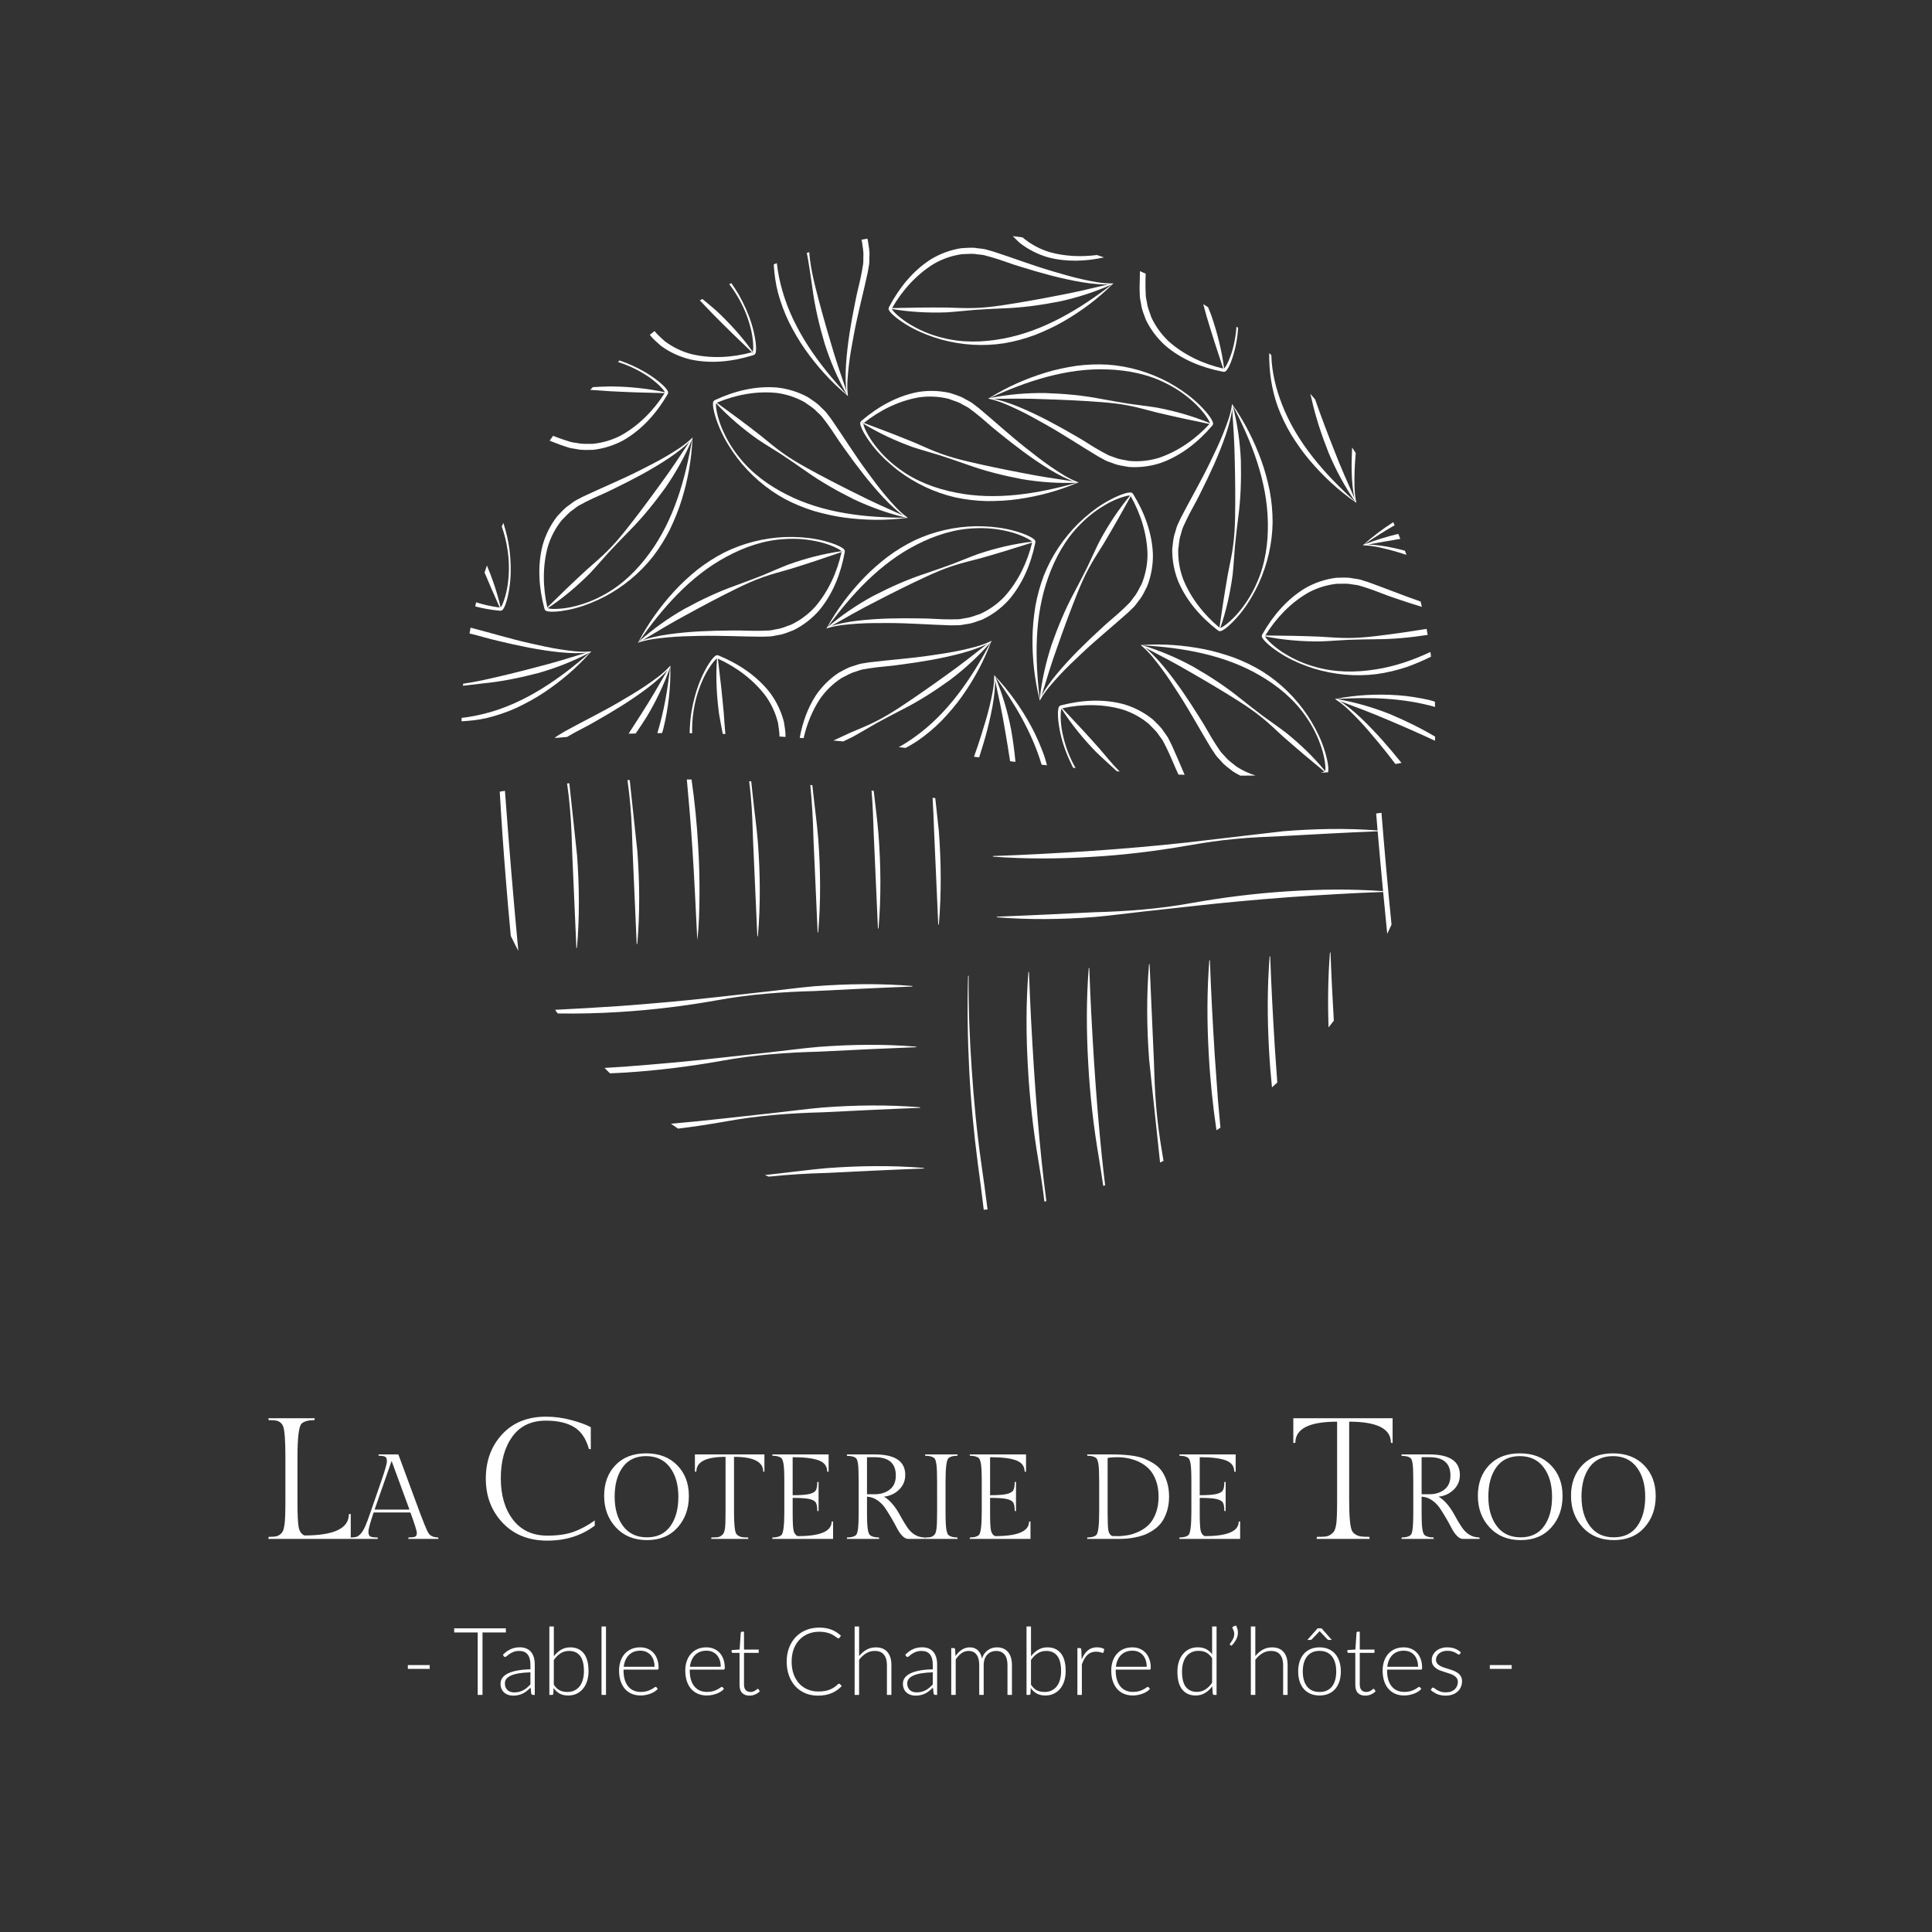 <svg xmlns="http://www.w3.org/2000/svg" width="180" height="180" viewBox="0 0 180 180">
    <rect x="0" y="0" width="180" height="180" fill="#333333" stroke="none"/>
    <g fill="#FFF" fill-rule="evenodd">
        <g>
            <path d="M12.997 24.277L15.034 24.277 15.034 23.922 12.997 23.922zM17.316 20.501L17.316 20.882 19.507 20.882 19.507 26.699 19.954 26.699 19.954 20.882 22.13 20.882 22.13 20.501zM22.906 26.467c.17 0 .325-.017.467-.054.14-.036.272-.088.393-.154.122-.065.235-.143.34-.234.105-.09.209-.188.312-.294v-1.134c-.415.012-.773.043-1.071.094-.3.051-.547.12-.741.208-.194.087-.338.192-.43.314-.091.12-.137.258-.137.413 0 .147.023.272.072.38.048.106.112.193.19.262.08.069.171.12.276.151.106.032.214.048.329.048zm1.752.232c-.087 0-.141-.04-.163-.122l-.06-.557c-.12.118-.239.222-.357.316-.119.093-.242.173-.37.237-.13.064-.268.113-.417.145-.148.034-.312.052-.49.052-.149 0-.294-.022-.434-.066-.14-.044-.264-.111-.372-.202-.108-.09-.195-.206-.26-.348-.067-.141-.1-.312-.1-.51 0-.185.053-.355.158-.513.105-.157.269-.294.494-.412.223-.117.51-.21.862-.28.352-.07.774-.111 1.269-.122v-.456c0-.403-.088-.713-.262-.931-.173-.217-.431-.326-.773-.326-.21 0-.39.029-.536.087-.148.06-.272.123-.375.193-.102.07-.185.134-.25.193-.063.058-.118.088-.162.088-.058 0-.102-.027-.131-.08l-.074-.127c.228-.228.468-.4.718-.516.25-.117.536-.176.854-.176.233 0 .438.038.613.112.175.074.321.181.436.32.115.139.203.307.261.504.058.196.087.416.087.659v2.838h-.166zM28.011 22.604c-.289 0-.55.074-.785.223-.234.149-.443.357-.628.622v2.3c.167.25.352.428.554.528.202.1.434.15.697.15.257 0 .482-.046.676-.14.193-.093.354-.225.485-.396.13-.17.228-.375.293-.613.066-.238.1-.5.1-.786 0-.649-.121-1.126-.36-1.43-.24-.306-.584-.458-1.032-.458zm-1.829 4.095v-6.374h.416l.005 2.778c.192-.257.416-.46.67-.609.254-.149.54-.223.858-.223.535 0 .952.184 1.251.554.3.37.45.925.45 1.667 0 .318-.042.615-.126.891-.083.276-.206.515-.368.718-.163.204-.361.364-.596.48-.236.117-.508.175-.814.175-.304 0-.566-.059-.786-.177-.219-.118-.408-.292-.565-.524l-.027.534c-.008.074-.048.11-.116.11h-.252zM31.043 26.699L31.46 26.699 31.46 20.326 31.043 20.326zM34.651 22.582c-.224 0-.426.035-.603.105-.179.07-.331.171-.462.302-.13.132-.235.289-.315.474-.08.183-.133.39-.16.617h2.87c0-.234-.032-.444-.096-.628-.064-.187-.154-.343-.272-.472-.116-.128-.256-.226-.419-.295-.163-.069-.345-.103-.543-.103m-.006-.311c.245 0 .472.042.681.127.209.085.39.208.543.37.154.162.273.362.36.598.085.236.13.508.13.814 0 .065-.011.11-.03.132-.019.024-.05.035-.09.035h-3.145v.084c0 .326.039.614.114.863.077.247.185.456.325.624.139.168.308.294.507.38.199.083.42.126.665.126.221 0 .41-.025.57-.072.16-.05.296-.103.406-.163.11-.059.196-.114.26-.161.064-.05.112-.073.141-.073.038 0 .067.014.087.044l.114.14c-.07.088-.162.169-.278.245-.116.076-.244.141-.386.195-.14.054-.293.097-.455.13-.163.031-.325.047-.489.047-.297 0-.569-.052-.814-.156-.246-.102-.456-.254-.632-.452-.176-.199-.31-.442-.408-.73-.095-.287-.143-.617-.143-.987 0-.313.045-.601.134-.866.089-.265.217-.492.385-.683.168-.191.374-.34.618-.45.244-.107.52-.161.83-.161M40.819 22.582c-.224 0-.426.035-.603.105-.179.07-.331.171-.462.302-.13.132-.235.289-.315.474-.08.183-.133.39-.16.617h2.87c0-.234-.032-.444-.096-.628-.064-.187-.154-.343-.272-.472-.116-.128-.256-.226-.419-.295-.163-.069-.345-.103-.543-.103m-.006-.311c.245 0 .472.042.681.127.209.085.39.208.543.37.154.162.273.362.36.598.085.236.13.508.13.814 0 .065-.011.11-.03.132-.019.024-.05.035-.09.035h-3.145v.084c0 .326.039.614.114.863.077.247.184.456.325.624.139.168.308.294.507.38.199.083.42.126.665.126.22 0 .41-.025.57-.072.16-.05.296-.103.406-.163.11-.059.196-.114.26-.161.064-.05.112-.073.141-.073.038 0 .067.014.087.044l.114.14c-.07.088-.162.169-.278.245-.116.076-.244.141-.386.195-.14.054-.293.097-.455.13-.163.031-.325.047-.489.047-.297 0-.569-.052-.814-.156-.246-.102-.456-.254-.632-.452-.176-.199-.31-.442-.408-.73-.095-.287-.143-.617-.143-.987 0-.313.044-.601.134-.866.089-.265.217-.492.385-.683.168-.191.373-.34.618-.45.244-.107.52-.161.83-.161M44.834 26.77c-.295 0-.524-.083-.687-.246-.164-.163-.246-.416-.246-.758v-2.979h-.626c-.032 0-.059-.008-.08-.026-.02-.017-.03-.042-.03-.075v-.161l.745-.052.104-1.56c.003-.027.013-.05.032-.07.019-.02.044-.03.076-.03h.195v1.664h1.37v.31h-1.37v2.958c0 .119.015.222.046.308.03.087.073.157.127.212.054.056.118.097.191.123.073.027.151.04.236.04.106 0 .196-.015.271-.046.076-.03.143-.064.197-.1.056-.037.102-.071.137-.101.034-.03.062-.047.083-.047.023 0 .046.015.07.044l.114.184c-.111.123-.252.222-.422.295-.172.075-.35.112-.533.112M53.174 25.657c.03 0 .054.01.075.03l.175.188c-.129.138-.268.262-.42.37-.152.11-.318.204-.498.282-.18.077-.376.137-.59.18-.216.041-.452.063-.708.063-.43 0-.823-.075-1.182-.227-.357-.15-.664-.363-.919-.638-.256-.276-.454-.61-.598-1-.143-.393-.215-.828-.215-1.306 0-.47.074-.9.222-1.29.146-.387.354-.72.622-1 .267-.278.587-.495.959-.648.372-.154.784-.23 1.233-.23.225 0 .43.016.618.05.186.034.362.082.523.145.162.063.315.141.458.234.143.094.283.202.42.324l-.135.197c-.023.035-.06.054-.11.054-.026 0-.06-.016-.1-.047l-.156-.114c-.063-.045-.138-.095-.228-.148-.09-.055-.195-.104-.318-.15-.122-.045-.264-.083-.424-.113-.161-.03-.344-.047-.548-.047-.376 0-.723.066-1.038.195-.315.13-.587.316-.814.557-.228.24-.407.533-.533.875-.127.344-.19.73-.19 1.156 0 .437.063.828.187 1.173.126.344.3.635.521.874.223.238.485.42.787.548.303.126.63.19.983.19.223 0 .42-.014.594-.044s.334-.073.48-.131c.147-.058.282-.13.407-.214.126-.086.25-.185.372-.299.015-.012.03-.021.042-.028.014-.007.03-.011.046-.011M54.624 26.7v-6.374h.416v2.759c.201-.247.432-.445.69-.593.258-.147.548-.22.87-.22.239 0 .45.037.632.112.183.077.334.186.453.33.121.142.211.315.272.516.062.201.092.43.092.684v2.785h-.416v-2.785c0-.41-.093-.73-.28-.962-.187-.233-.474-.348-.859-.348-.286 0-.552.074-.797.22-.245.149-.465.35-.657.607V26.7h-.416zM60.393 26.467c.17 0 .325-.017.467-.054.141-.036.272-.088.393-.154.122-.065.235-.143.34-.234.106-.09.209-.188.311-.294v-1.134c-.415.012-.772.043-1.07.094-.3.051-.546.12-.742.208-.193.087-.336.192-.428.314-.092.12-.138.258-.138.413 0 .147.023.272.072.38.048.106.112.193.19.262.08.069.172.12.276.151.106.032.215.048.33.048zm1.752.232c-.087 0-.141-.04-.162-.122l-.062-.557c-.119.118-.238.222-.356.316-.119.093-.241.173-.37.237s-.267.113-.417.145c-.148.034-.311.052-.49.052-.148 0-.294-.022-.434-.066-.14-.044-.264-.111-.373-.202-.107-.09-.194-.206-.26-.348-.066-.141-.099-.312-.099-.51 0-.185.054-.355.158-.513.105-.157.27-.294.494-.412.222-.117.51-.21.862-.28.352-.07.775-.111 1.268-.122v-.456c0-.403-.087-.713-.261-.931-.172-.217-.431-.326-.772-.326-.21 0-.39.029-.537.087-.148.06-.273.123-.374.193-.104.07-.186.134-.25.193-.065.058-.118.088-.163.088-.059 0-.102-.027-.131-.08l-.074-.127c.228-.228.467-.4.718-.516.25-.117.536-.176.854-.176.234 0 .438.038.614.112.175.074.32.181.436.32.115.139.201.307.26.504.058.196.087.416.087.659v2.838h-.166zM63.625 26.7v-4.36h.228c.076 0 .121.038.131.11l.04.632c.084-.12.176-.23.272-.33.096-.1.2-.184.31-.255.108-.072.226-.127.349-.167.124-.04.254-.059.392-.059.318 0 .573.092.762.279.19.184.319.442.387.772.05-.18.124-.337.22-.47.094-.13.204-.238.326-.325.122-.086.255-.15.4-.193.144-.042.293-.063.443-.063.217 0 .41.035.583.107.172.072.318.177.44.318.12.14.212.312.276.517.064.204.096.437.096.7V26.7h-.415v-2.785c0-.427-.092-.752-.277-.975-.184-.223-.446-.335-.787-.335-.153 0-.297.028-.437.082-.138.056-.26.139-.368.248-.106.11-.19.247-.254.41-.062.164-.094.354-.094.57v2.785h-.416v-2.785c0-.424-.085-.748-.254-.972-.17-.226-.416-.338-.74-.338-.236 0-.456.07-.658.212-.201.142-.38.338-.538.59v3.293h-.417zM72.467 22.604c-.288 0-.55.074-.784.223-.235.149-.444.357-.628.622v2.3c.166.25.352.428.553.528.202.1.435.15.697.15.258 0 .482-.046.676-.14.194-.093.354-.225.485-.396.13-.17.228-.375.293-.613.066-.238.1-.5.1-.786 0-.649-.12-1.126-.36-1.43-.24-.306-.583-.458-1.032-.458zm-1.828 4.095v-6.374h.416l.004 2.778c.192-.257.416-.46.67-.609.255-.149.54-.223.86-.223.533 0 .95.184 1.25.554.3.37.448.925.448 1.667 0 .318-.041.615-.124.891-.084.276-.207.515-.368.718-.163.204-.362.364-.597.48-.235.117-.507.175-.814.175-.304 0-.566-.059-.785-.177-.219-.118-.408-.292-.566-.524l-.026.534c-.008.074-.048.11-.117.11h-.25zM75.378 26.7v-4.36h.22c.05 0 .084.01.107.031.022.02.033.056.037.106l.035.92c.14-.353.327-.63.56-.83.234-.2.522-.3.863-.3.132 0 .253.014.364.04.111.029.216.069.316.12l-.057.29c-.01.047-.038.07-.088.07-.017 0-.042-.005-.074-.017-.032-.012-.072-.024-.121-.04-.048-.014-.107-.027-.178-.039-.07-.011-.15-.017-.24-.017-.33 0-.6.102-.813.307-.212.204-.383.499-.514.885v2.833h-.417zM80.505 22.582c-.224 0-.426.035-.603.105-.179.07-.331.171-.462.302-.13.132-.235.289-.315.474-.08.183-.133.39-.16.617h2.87c0-.234-.032-.444-.096-.628-.064-.187-.154-.343-.272-.472-.116-.128-.256-.226-.419-.295-.163-.069-.345-.103-.543-.103m-.006-.311c.245 0 .472.042.681.127.209.085.39.208.543.37.154.162.273.362.36.598.085.236.13.508.13.814 0 .065-.011.11-.03.132-.019.024-.05.035-.09.035h-3.145v.084c0 .326.039.614.114.863.077.247.184.456.325.624.139.168.308.294.507.38.199.083.42.126.665.126.22 0 .41-.025.57-.072.16-.05.296-.103.406-.163.11-.059.196-.114.26-.161.064-.05.112-.073.141-.073.038 0 .067.014.087.044l.114.14c-.07.088-.162.169-.278.245-.116.076-.244.141-.386.195-.14.054-.293.097-.455.13-.163.031-.325.047-.489.047-.297 0-.569-.052-.814-.156-.246-.102-.456-.254-.632-.452-.176-.199-.31-.442-.408-.73-.095-.287-.143-.617-.143-.987 0-.313.045-.601.134-.866.089-.265.217-.492.385-.683.168-.191.374-.34.618-.45.244-.107.52-.161.83-.161M86.515 26.42c.29 0 .552-.076.786-.224.233-.15.443-.357.628-.623v-2.3c-.17-.247-.357-.422-.56-.525-.203-.102-.434-.153-.691-.153-.257 0-.482.046-.676.14-.192.094-.354.226-.484.396-.13.172-.228.376-.294.614-.066.238-.098.5-.098.786 0 .648.119 1.125.359 1.43.24.306.583.458 1.03.458zm1.6.28c-.072 0-.114-.038-.125-.114l-.044-.688c-.193.263-.419.472-.678.626-.258.155-.549.232-.87.232-.536 0-.953-.185-1.253-.556-.3-.37-.45-.928-.45-1.669 0-.318.042-.616.126-.892.083-.275.206-.515.369-.717.161-.204.36-.363.596-.481.236-.116.507-.174.813-.174.296 0 .551.054.767.164.217.11.404.27.563.479v-2.584h.415v6.373h-.229zM90.15 20.23c.063.11.11.22.14.33.028.11.043.22.043.33 0 .228-.056.448-.167.657-.111.211-.255.403-.433.575l-.123-.079c-.02-.017-.03-.038-.03-.061 0-.024.009-.044.025-.062.112-.146.204-.292.277-.44.073-.147.109-.3.109-.458 0-.17-.051-.343-.154-.521-.013-.023-.02-.047-.02-.07 0-.041.02-.07.065-.087l.267-.114zM91.538 26.7v-6.374h.417v2.759c.2-.247.43-.445.69-.593.257-.147.547-.22.869-.22.239 0 .45.037.633.112.182.077.333.186.452.33.121.142.212.315.272.516.062.201.092.43.092.684v2.785h-.416v-2.785c0-.41-.093-.73-.28-.962-.187-.233-.474-.348-.859-.348-.286 0-.552.074-.797.22-.245.149-.464.35-.656.607V26.7h-.417zM99.08 21.579h-.284c-.046 0-.086-.018-.12-.052l-.682-.715c-.018-.012-.033-.028-.048-.048-.006.012-.013.021-.022.028l-.022.02-.688.715c-.014.013-.032.026-.052.036-.02.01-.043.016-.066.016h-.294l.956-1.079h.372l.95 1.079zm-1.143 4.85c.26 0 .488-.045.681-.134.195-.09.356-.218.486-.384.13-.167.227-.367.292-.603.065-.235.097-.498.097-.79 0-.289-.032-.553-.097-.789s-.162-.438-.292-.606c-.13-.168-.291-.297-.486-.388-.193-.09-.421-.136-.681-.136-.26 0-.487.045-.68.136-.195.091-.358.22-.487.388-.13.168-.228.37-.294.606-.066.236-.098.5-.098.79 0 .291.032.554.098.79.066.235.163.435.294.602.13.166.292.294.487.384.193.089.42.133.68.133zm0-4.158c.313 0 .593.053.838.16.248.106.455.257.625.453.17.196.298.432.388.708.089.276.134.584.134.926 0 .342-.045.65-.134.924-.09.274-.218.51-.388.706-.17.196-.377.346-.625.45-.245.106-.525.158-.838.158-.312 0-.592-.052-.84-.158-.246-.104-.455-.254-.625-.45-.171-.196-.3-.432-.39-.706-.088-.274-.133-.582-.133-.924 0-.342.045-.65.133-.926.09-.276.219-.512.39-.708.17-.196.38-.347.626-.454.247-.106.527-.16.839-.16zM102.203 26.77c-.294 0-.524-.083-.687-.246-.163-.163-.245-.416-.245-.758v-2.979h-.627c-.032 0-.057-.008-.079-.026-.02-.017-.03-.042-.03-.075v-.161l.744-.052.105-1.56c.003-.027.013-.05.032-.07.019-.02.043-.03.075-.03h.196v1.664h1.37v.31h-1.37v2.958c0 .119.016.222.046.308.03.087.073.157.126.212.056.056.119.097.192.123.072.027.15.04.236.04.105 0 .196-.015.272-.046.075-.03.141-.064.196-.1.056-.037.101-.071.136-.101.036-.03.063-.047.084-.047.023 0 .046.015.07.044l.114.184c-.11.123-.252.222-.423.295-.171.075-.349.112-.533.112M105.789 22.582c-.225 0-.426.035-.604.105-.178.07-.332.171-.462.302-.13.132-.234.289-.314.474-.08.183-.134.39-.16.617h2.87c0-.234-.033-.444-.097-.628-.065-.187-.154-.343-.271-.472-.117-.128-.257-.226-.42-.295-.163-.069-.345-.103-.542-.103m-.007-.311c.245 0 .473.042.682.127.208.085.39.208.542.37.155.162.274.362.36.598.086.236.13.508.13.814 0 .065-.01.11-.029.132-.02.024-.05.035-.09.035h-3.145v.084c0 .326.038.614.113.863.076.247.184.456.325.624.14.168.309.294.507.38.199.083.421.126.666.126.22 0 .41-.025.57-.072.16-.05.296-.103.405-.163.11-.059.196-.114.261-.161.064-.05.111-.073.14-.073.038 0 .067.014.087.044l.115.14c-.07.088-.163.169-.279.245-.115.076-.243.141-.385.195-.142.054-.293.097-.456.13-.162.031-.324.047-.488.047-.298 0-.57-.052-.814-.156-.246-.102-.457-.254-.632-.452-.176-.199-.312-.442-.408-.73-.095-.287-.143-.617-.143-.987 0-.313.044-.601.133-.866.09-.265.218-.492.386-.683.167-.191.373-.34.617-.45.244-.107.52-.161.83-.161M111.017 22.884c-.02.041-.052.061-.096.061-.032 0-.074-.017-.125-.054-.052-.037-.12-.078-.202-.123-.083-.045-.186-.086-.307-.123-.12-.037-.27-.054-.444-.054-.158 0-.302.022-.432.068-.13.045-.24.105-.333.18-.092.077-.163.164-.214.265-.051.1-.077.206-.077.316 0 .138.035.25.105.342.071.09.162.167.275.231.115.064.244.12.389.167l.444.14c.153.045.3.098.445.155.144.057.273.127.388.213.113.084.205.188.276.31.07.123.105.272.105.447 0 .19-.034.367-.104.53-.068.164-.167.305-.297.425-.13.12-.29.215-.48.285-.19.069-.406.104-.648.104-.307 0-.57-.049-.793-.146-.223-.098-.42-.226-.595-.383l.1-.15c.015-.022.03-.04.048-.052.018-.011.043-.018.075-.018.037 0 .085.024.14.07.056.047.128.098.217.151.09.055.2.105.332.152.133.047.298.07.493.07.184 0 .347-.026.487-.077.14-.051.256-.12.35-.208.094-.087.164-.19.213-.309.048-.117.072-.243.072-.373 0-.148-.035-.268-.106-.364-.07-.097-.161-.179-.276-.246-.113-.067-.242-.124-.386-.17-.146-.048-.294-.094-.448-.141-.153-.047-.302-.098-.447-.153-.144-.055-.273-.126-.387-.211-.113-.084-.206-.187-.276-.31-.07-.12-.105-.27-.105-.452 0-.154.033-.304.1-.447.068-.142.164-.268.288-.376.124-.108.275-.194.452-.258.179-.065.379-.097.6-.097.267 0 .502.038.708.116.206.077.396.194.568.353l-.092.144zM113.803 24.277L115.84 24.277 115.84 23.922 113.803 23.922zM7.678 12.167H0l.032-.193c.257 0 .462-.01.618-.032.156-.021.298-.08.426-.176.129-.097.222-.207.282-.33.058-.122.108-.329.152-.618.053-.375.08-1.135.08-2.281V4.554c0-1.596-.075-2.565-.224-2.907-.14-.3-.376-.471-.707-.514C.498 1.112.29 1.1.032 1.1L0 .924h4.32L4.29 1.1c-.535 0-.927.102-1.173.306-.267.224-.402 1.274-.402 3.148v4.224c0 1.156.039 1.925.113 2.305.075.38.251.635.53.763 2.763 0 4.144-.659 4.144-1.976l.177-.032v2.33z" transform="translate(25 22) translate(0 109.209)"/>
            <path d="M11.485 4.904L9.901 9.435h3.248l-1.664-4.531zm2.176 7.06c.116-.044.175-.161.175-.347 0-.188-.2-.826-.597-1.912H9.81c-.322.95-.483 1.55-.483 1.792 0 .244.062.394.186.45.123.057.346.085.668.085l.022.135h-2.53l.024-.135c.217 0 .388-.019.51-.056.126-.038.26-.137.406-.298.146-.16.287-.395.421-.703.135-.307.297-.738.484-1.293l1-2.89c.352-1.019.529-1.638.529-1.855 0-.216-.052-.357-.158-.42-.104-.064-.307-.096-.607-.096l-.022-.124h1.855l1.99 5.385c.337.892.564 1.459.68 1.698.116.24.227.393.332.46.187.129.424.192.708.192l.023.135h-2.811l.023-.135c.284 0 .485-.023.601-.067zM30.413 10.93c-1.231.932-2.707 1.398-4.425 1.398-1.72 0-3.102-.551-4.153-1.654-1.049-1.104-1.573-2.48-1.573-4.128 0-1.65.505-3.023 1.517-4.12C22.792 1.328 24.154.779 25.867.779c.793 0 1.585.107 2.378.321.79.214 1.39.434 1.798.66v2.054l-.177-.032c-.268-.964-.73-1.643-1.39-2.039-.657-.396-1.528-.594-2.609-.594-1.371 0-2.414.495-3.132 1.485-.717.99-1.076 2.284-1.076 3.88 0 1.595.38 2.885 1.14 3.87.76.986 1.826 1.478 3.197 1.478.984 0 1.806-.12 2.466-.361.658-.242 1.308-.591 1.95-1.053v.482zM35.274 12.021c.956 0 1.683-.347 2.181-1.04.499-.694.747-1.606.747-2.738s-.262-2.046-.787-2.743c-.525-.697-1.265-1.046-2.22-1.046-.956 0-1.682.345-2.18 1.035-.5.689-.749 1.602-.749 2.738 0 1.135.262 2.05.788 2.748.524.696 1.264 1.046 2.22 1.046M35.2 4.196c1.206 0 2.172.369 2.894 1.107.724.738 1.086 1.694 1.086 2.868 0 1.172-.35 2.15-1.051 2.933-.701.784-1.652 1.175-2.85 1.175-1.2 0-2.165-.393-2.896-1.18-.73-.788-1.096-1.767-1.096-2.94s.35-2.127 1.051-2.861c.701-.735 1.655-1.102 2.862-1.102M39.743 4.297h6.476v1.618l-.113-.022c0-.914-.907-1.371-2.72-1.371v5.104c0 1.11.064 1.784.19 2.024.046.09.124.168.237.236.113.068.233.108.36.124.126.015.304.022.528.022l.022.135H41.26l.023-.135c.225 0 .403-.006.535-.018.13-.01.25-.053.36-.128.108-.075.186-.153.236-.236.048-.083.09-.23.128-.438.038-.255.056-.784.056-1.586V4.522c-1.813 0-2.72.457-2.72 1.37l-.135.023V4.297zM52.616 12.167H46.95l.022-.135c.375 0 .648-.071.82-.214.188-.157.282-.888.282-2.192V6.838c0-.802-.024-1.352-.073-1.648-.05-.296-.119-.48-.208-.556-.173-.142-.446-.214-.821-.214l-.022-.123h5.25v1.619l-.134-.023c0-.502-.265-.85-.793-1.045-.53-.196-1.337-.293-2.423-.293v3.542c.719 0 1.236-.038 1.55-.113.316-.074.518-.189.608-.342.09-.154.135-.41.135-.77l.123-.022v2.732l-.123-.024c0-.367-.045-.625-.135-.775-.09-.15-.292-.26-.607-.333-.315-.07-.832-.105-1.55-.105v1.45c0 .794.027 1.323.083 1.585.056.262.182.438.376.529 2.115 0 3.17-.45 3.17-1.35l.136-.022v1.63zM55.776 4.555v3.452h.708c.57 0 1.042-.146 1.416-.438.375-.294.562-.728.562-1.305 0-1.139-.652-1.709-1.956-1.709h-.73zm3.845 7.612c-.188 0-.373-.095-.557-.287-.184-.191-.349-.429-.495-.713-.146-.286-.316-.595-.51-.928-.197-.334-.391-.647-.586-.939-.195-.293-.443-.54-.743-.742-.3-.203-.617-.311-.954-.326v1.394c0 .81.024 1.358.073 1.647.048.289.117.47.208.546.179.142.457.213.832.213l.021.135h-3.012l.023-.135c.367 0 .637-.067.809-.202.142-.113.224-.48.247-1.102.016-.248.022-.615.022-1.102V6.782c0-.832-.022-1.383-.067-1.653-.045-.27-.112-.44-.202-.506-.172-.128-.442-.19-.81-.19l-.022-.136h2.608c1.888 0 2.834.638 2.834 1.91 0 .548-.194 1.007-.58 1.378-.386.371-.853.587-1.4.647.547.323 1.054.915 1.518 1.775.18.339.372.661.574.968.442.704 1.011 1.057 1.708 1.057l.024.135h-1.563z" transform="translate(25 22) translate(0 109.209)"/>
            <path d="M63.094 6.837v2.788c0 .803.024 1.35.074 1.643.048.292.117.476.208.551.172.142.445.213.82.213l.023.135h-3.036l.023-.135c.187 0 .334-.007.438-.023.104-.015.204-.055.299-.123.093-.067.16-.145.201-.231.041-.086.077-.23.108-.433.036-.262.056-.794.056-1.597V6.837c0-.779-.023-1.322-.068-1.63-.044-.307-.112-.498-.202-.573-.18-.142-.458-.213-.832-.213l-.023-.124h3.036l-.023.124c-.375 0-.648.07-.82.213-.188.157-.282.891-.282 2.203M71.01 12.167h-5.667l.023-.135c.375 0 .648-.071.82-.214.188-.157.281-.888.281-2.192V6.838c0-.802-.024-1.352-.073-1.648-.048-.296-.118-.48-.208-.556-.172-.142-.445-.214-.82-.214l-.023-.123h5.25v1.619l-.133-.023c0-.502-.266-.85-.794-1.045-.528-.196-1.336-.293-2.422-.293v3.542c.72 0 1.236-.038 1.551-.113.315-.074.517-.189.607-.342.09-.154.136-.41.136-.77l.122-.022v2.732l-.122-.024c0-.367-.046-.625-.136-.775-.09-.15-.292-.26-.607-.333-.315-.07-.832-.105-1.551-.105v1.45c0 .794.027 1.323.083 1.585.058.262.183.438.377.529 2.114 0 3.171-.45 3.171-1.35l.135-.022v1.63zM78.612 11.897c.09.008.275.012.556.012.282 0 .59-.03.922-.09.334-.06.679-.175 1.035-.343.356-.169.664-.385.921-.647.259-.262.473-.616.642-1.063.169-.445.253-.955.253-1.528 0-.574-.083-1.082-.247-1.524-.165-.442-.38-.796-.642-1.063-.262-.265-.57-.485-.922-.657-.622-.292-1.308-.439-2.057-.439-.338 0-.63.023-.878.067v5.139c0 .81.023 1.345.068 1.608.045.262.162.438.349.528zm-.056-7.6c1.289 0 2.256.113 2.9.337.294.105.605.255.934.45.33.195.598.427.804.697.205.27.378.614.516 1.033.14.421.21.892.21 1.412 0 .521-.07.99-.21 1.406-.138.415-.31.758-.516 1.029-.206.27-.462.504-.765.702-.303.199-.59.347-.86.444-.27.098-.57.176-.9.237-.442.082-.895.123-1.36.123h-3.024l.022-.135c.375 0 .648-.071.821-.214.187-.157.28-.888.28-2.192V6.838c0-.802-.023-1.352-.072-1.648-.049-.296-.118-.48-.208-.556-.173-.142-.446-.214-.82-.214l-.023-.123h2.271zM90.54 12.167h-5.666l.023-.135c.375 0 .648-.071.82-.214.188-.157.281-.888.281-2.192V6.838c0-.802-.024-1.352-.072-1.648-.05-.296-.119-.48-.208-.556-.173-.142-.446-.214-.821-.214l-.023-.123h5.25v1.619l-.134-.023c0-.502-.264-.85-.792-1.045-.53-.196-1.337-.293-2.423-.293v3.542c.719 0 1.236-.038 1.55-.113.316-.074.518-.189.608-.342.09-.154.135-.41.135-.77l.123-.022v2.732l-.123-.024c0-.367-.045-.625-.135-.775-.09-.15-.292-.26-.607-.333-.315-.07-.832-.105-1.55-.105v1.45c0 .794.026 1.323.082 1.585.057.262.183.438.377.529 2.115 0 3.17-.45 3.17-1.35l.136-.022v1.63zM95.495.924h9.251v2.313l-.16-.032c0-1.306-1.297-1.96-3.887-1.96v7.292c0 1.585.09 2.548.273 2.891.064.129.176.241.337.338.16.096.331.155.514.176.182.022.433.033.755.033l.032.192h-4.947l.032-.192c.321 0 .575-.008.762-.025.188-.015.359-.077.515-.184.155-.107.268-.22.337-.338.069-.118.131-.326.184-.626.054-.364.082-1.12.082-2.265V1.245c-2.593 0-3.888.654-3.888 1.96l-.192.032V.924zM107.449 4.555v3.452h.708c.57 0 1.042-.146 1.417-.438.375-.294.561-.728.561-1.305 0-1.139-.651-1.709-1.955-1.709h-.731zm3.845 7.612c-.188 0-.372-.095-.557-.287-.183-.191-.348-.429-.495-.713-.145-.286-.316-.595-.51-.928-.197-.334-.391-.647-.586-.939-.195-.293-.443-.54-.742-.742-.3-.203-.618-.311-.955-.326v1.394c0 .81.024 1.358.073 1.647.048.289.118.47.208.546.18.142.457.213.832.213l.022.135h-3.014l.024-.135c.368 0 .637-.067.808-.202.144-.113.226-.48.248-1.102.016-.248.022-.615.022-1.102V6.782c0-.832-.022-1.383-.066-1.653-.045-.27-.113-.44-.204-.506-.17-.128-.44-.19-.808-.19l-.024-.136h2.61c1.888 0 2.833.638 2.833 1.91 0 .548-.193 1.007-.58 1.378-.385.371-.852.587-1.4.647.548.323 1.054.915 1.519 1.775.18.339.37.661.574.968.44.704 1.01 1.057 1.708 1.057l.023.135h-1.563zM116.674 12.021c.956 0 1.683-.347 2.182-1.04.498-.694.746-1.606.746-2.738s-.262-2.046-.786-2.743c-.526-.697-1.265-1.046-2.22-1.046-.957 0-1.683.345-2.182 1.035-.499.689-.748 1.602-.748 2.738 0 1.135.263 2.05.788 2.748.524.696 1.264 1.046 2.22 1.046m-.073-7.825c1.206 0 2.172.369 2.894 1.107.725.738 1.086 1.694 1.086 2.868 0 1.172-.35 2.15-1.051 2.933-.701.784-1.65 1.175-2.85 1.175-1.2 0-2.165-.393-2.895-1.18-.731-.788-1.096-1.767-1.096-2.94s.35-2.127 1.05-2.861c.701-.735 1.655-1.102 2.862-1.102M125.353 12.021c.956 0 1.683-.347 2.182-1.04.498-.694.746-1.606.746-2.738s-.261-2.046-.786-2.743c-.526-.697-1.265-1.046-2.22-1.046-.957 0-1.683.345-2.182 1.035-.498.689-.748 1.602-.748 2.738 0 1.135.263 2.05.788 2.748.524.696 1.265 1.046 2.22 1.046m-.073-7.825c1.206 0 2.172.369 2.894 1.107.725.738 1.086 1.694 1.086 2.868 0 1.172-.35 2.15-1.051 2.933-.701.784-1.65 1.175-2.85 1.175-1.2 0-2.165-.393-2.895-1.18-.731-.788-1.096-1.767-1.096-2.94s.35-2.127 1.05-2.861c.701-.735 1.655-1.102 2.862-1.102" transform="translate(25 22) translate(0 109.209)"/>
        </g>
        <g>
            <path d="M49.361 37.738l.011-.026-.027.01-.008-.009-.038.03c-.887.43-1.783.619-2.705.83-.942.208-1.9.345-2.853.488-1.917.287-3.827.413-5.773.649l-.743.12c-.245.048-.48.148-.721.22-.492.124-.926.4-1.374.633-.845.562-1.569 1.286-2.132 2.119-.776 1.206-1.244 2.557-1.492 3.943.122.009.24.016.363.026.301-1.317.809-2.582 1.544-3.685.545-.771 1.228-1.424 2.009-1.926.42-.198.81-.46 1.264-.576.223-.068.437-.163.666-.21l.692-.115c.93-.151 1.925-.19 2.88-.339.964-.124 1.925-.275 2.884-.444.957-.176 1.91-.381 2.85-.639.47-.128.936-.275 1.393-.447.313-.122.654-.25.95-.414-1.273 1-2.528 1.994-3.84 2.92-1.414 1.022-2.845 2.025-4.31 2.99-.733.48-1.482.94-2.266 1.331-.78.397-1.6.717-2.403 1.064-.514.233-1.026.474-1.537.713.302.026.607.054.913.082.273-.128.547-.255.816-.39.774-.42 1.527-.882 2.293-1.314.771-.422 1.549-.83 2.332-1.233 1.575-.791 3.065-1.747 4.498-2.781 1.38-1.037 2.658-2.215 3.793-3.514-1.769 3.357-3.989 6.636-7.095 8.838-.466.334-.954.643-1.456.926.21.024.42.048.633.074.366-.198.728-.403 1.074-.634.814-.556 1.572-1.19 2.267-1.888.68-.712 1.324-1.457 1.893-2.258 1.126-1.586 2.043-3.266 2.734-5.113.01-.013.023-.025.034-.037l-.013-.014zM53.158 28.553c-.452 1.864-1.32 3.646-2.585 5.044-.652.681-1.423 1.226-2.269 1.607-.444.134-.868.334-1.335.382-.23.034-.456.097-.689.108l-.701.012c-.943.012-1.932-.096-2.899-.092-.972-.02-1.944-.013-2.916.012-.973.032-1.945.094-2.913.21-.484.056-.967.133-1.443.235-.328.075-.684.151-1 .269 1.404-.8 2.792-1.598 4.225-2.318 1.548-.802 3.11-1.583 4.701-2.318.795-.367 1.603-.71 2.436-.982.831-.276 1.689-.472 2.534-.696 1.624-.46 3.237-.953 4.855-1.473zm-10.744.185c1.695-.868 3.568-1.472 5.498-1.524.962-.04 1.93.047 2.865.264.47.1.93.245 1.372.426.223.089.437.193.643.306.099.06.205.118.287.187.038.025.057.049.078.072-1.699.194-3.365.593-4.984 1.13-.829.3-1.64.644-2.46.959-.825.302-1.654.59-2.488.873-1.674.549-3.288 1.273-4.857 2.083-1.516.822-2.954 1.797-4.266 2.914 2.24-3.058 4.918-5.972 8.312-7.69zm10.998-.416c-.054-.058-.112-.116-.166-.148-.108-.081-.22-.136-.33-.196-.224-.11-.452-.208-.684-.29-.464-.162-.936-.297-1.415-.395-.956-.203-1.935-.27-2.909-.266-1.95.038-3.903.475-5.688 1.311-.886.43-1.73.945-2.52 1.532-.776.603-1.523 1.245-2.202 1.953-1.346 1.4-2.5 2.927-3.454 4.651-.012.012-.027.021-.039.032l.01.016-.014.025.027-.008.008.011.042-.024c.94-.293 1.854-.348 2.797-.42.962-.066 1.93-.06 2.893-.06 1.938.001 3.846.16 5.805.215l.752-.01c.25-.01.498-.073.747-.11.504-.05.974-.259 1.45-.422.92-.431 1.74-1.04 2.42-1.78 1.328-1.515 2.103-3.4 2.502-5.327l.017-.093c.014-.005-.01-.16-.049-.197zM30.323 24.092c-1.703-.852-3.3-2.007-4.491-3.535-.604-.752-1.11-1.587-1.495-2.472-.2-.44-.357-.898-.476-1.364-.061-.23-.106-.467-.139-.7-.011-.116-.027-.236-.02-.344-.003-.045.004-.075.01-.106 1.166 1.258 2.478 2.367 3.87 3.356.733.49 1.491.942 2.23 1.417.733.486 1.457.985 2.18 1.49 1.435 1.026 2.975 1.9 4.555 2.684 1.56.737 3.194 1.318 4.868 1.714-3.777.01-7.7-.42-11.092-2.14zm-6.545-8.571c1.76-.744 3.7-1.104 5.57-.914.933.12 1.826.42 2.635.877.371.279.784.501 1.1.851.163.166.349.31.496.492l.427.56c.57.754 1.072 1.618 1.652 2.397.563.797 1.147 1.579 1.747 2.35.603.767 1.232 1.515 1.9 2.229.335.357.682.7 1.048 1.026.255.22.528.463.81.648-1.475-.659-2.938-1.306-4.368-2.035-1.562-.773-3.115-1.571-4.65-2.419-.767-.424-1.522-.873-2.235-1.384-.716-.507-1.381-1.083-2.065-1.632-1.335-1.04-2.688-2.049-4.067-3.046zm17.77 10.704l.004-.013-.044-.02c-.794-.584-1.382-1.29-2.001-2.01-.626-.738-1.196-1.524-1.77-2.303-1.152-1.566-2.163-3.202-3.284-4.818l-.455-.603c-.158-.195-.357-.357-.533-.537-.34-.378-.787-.633-1.201-.921-.891-.485-1.867-.787-2.862-.895-2-.17-3.97.324-5.747 1.148l-.082.042c-.014-.007-.124.105-.13.158-.014.078-.025.16-.018.222-.001.136.021.258.039.384.045.247.102.489.176.725.147.471.319.933.526 1.377.407.895.935 1.726 1.52 2.51 1.19 1.554 2.703 2.872 4.433 3.817.871.46 1.786.834 2.723 1.124.945.268 1.902.489 2.872.617 1.921.252 3.827.278 5.773.021l.049.013.005-.018.03-.003c-.009-.005-.015-.013-.023-.017zM16.438 37.881l.027-.008-.012-.017-.015.025M35.691 29.489l.014-.093c.014-.007-.014-.161-.053-.195-.055-.059-.115-.114-.17-.145-.11-.08-.222-.13-.335-.189-.226-.105-.456-.198-.69-.273-.468-.151-.943-.275-1.423-.361-.961-.18-1.94-.226-2.916-.197-1.949.083-3.89.566-5.655 1.445-.876.45-1.707.985-2.484 1.59-.762.62-1.493 1.282-2.155 2.005-1.313 1.433-2.431 2.985-3.345 4.732l.057-.048c2.17-3.11 4.777-6.087 8.131-7.884 1.674-.909 3.533-1.556 5.46-1.655.96-.063 1.93.002 2.871.197.472.089.935.223 1.381.394.225.083.442.181.65.29.1.057.208.113.292.18.038.024.057.047.08.07.006 0 .01-.002.017-.003.001-.016.005-.028.003 0l.14-.023.012.053-.17.057c-.409 1.874-1.235 3.677-2.466 5.104-.636.697-1.395 1.26-2.23 1.66-.442.145-.862.355-1.327.414-.229.04-.453.108-.686.125l-.7.028c-.943.034-1.934-.051-2.9-.023-.973.003-1.945.032-2.917.08-.97.055-1.941.14-2.907.279-.482.068-.962.155-1.437.269-.325.083-.68.167-.994.293l-.325.194c.932-.316 1.846-.392 2.787-.486.96-.09 1.927-.105 2.892-.128 1.936-.045 3.848.068 5.808.076l.75-.026c.251-.017.497-.086.745-.128.504-.062.968-.282 1.441-.457.907-.453 1.715-1.08 2.376-1.836 1.292-1.546 2.024-3.45 2.378-5.385" transform="translate(25 22) translate(18.002)"/>
            <path d="M16.441 37.84l.012.016.026-.048-.038.033M35.42 29.35h-.002v.011l.003-.012zM16.839 37.665c1.386-.834 2.755-1.663 4.172-2.418 1.528-.838 3.07-1.655 4.644-2.428.787-.385 1.587-.748 2.412-1.039.825-.297 1.678-.512 2.517-.756 1.614-.498 3.214-1.029 4.82-1.588l.013-.07-.017-.014c-1.694.234-3.35.674-4.957 1.247-.821.32-1.624.683-2.436 1.018-.818.321-1.64.63-2.467.931-1.66.589-3.257 1.351-4.807 2.198-1.497.857-2.911 1.867-4.198 3.014l-.059.083c.11-.07.234-.126.363-.178M16.473 37.884l.042-.025-.05.014.008.01zM35.426 29.375l-.008-.007c0 .007.002.012.008.007" transform="translate(25 22) translate(18.002)"/>
            <path d="M16.476 37.843l.06-.083c-.018.017-.038.032-.057.048l-.026.048.012.017c.017-.005.033-.008.05-.014l.323-.194c-.128.052-.252.108-.362.178M35.418 29.361v-.011l-.017.002.016.015.001-.006zM35.418 29.361l-.001.006.001.001v-.007z" transform="translate(25 22) translate(18.002)"/>
            <path d="M35.418 29.368l.008.007c-.005.005-.007 0-.008-.007h-.001l-.014.068.169-.057-.011-.053c-.048.007-.093.016-.14.024l-.003.01v.008zM30.035 45.261c-.253-.986-.697-1.91-1.295-2.717-1.238-1.59-2.939-2.704-4.75-3.453l-.086-.033c-.004-.015-.16-.02-.202.012-.067.042-.134.09-.175.137-.1.093-.173.192-.253.29-.15.202-.286.41-.408.623-.244.43-.462.87-.646 1.326-.374.909-.62 1.863-.795 2.828-.11.671-.157 1.353-.174 2.035l.233.003c-.016-.67.02-1.342.124-2.008.138-.958.401-1.899.784-2.784.185-.447.412-.875.67-1.278.126-.204.268-.397.416-.58.076-.086.153-.18.236-.249.031-.033.058-.047.085-.065-.123 1.716-.039 3.437.188 5.136.102.633.228 1.263.35 1.892l.242.008c-.061-.65-.102-1.301-.15-1.95-.151-1.692-.337-3.376-.548-5.071 1.738.79 3.32 1.976 4.455 3.482.547.77.938 1.632 1.155 2.539.044.412.137.819.13 1.235.184.011.375.025.562.037.018-.468-.082-.932-.148-1.395M37.85.384c-.013-.05-.032-.1-.046-.15-.183.032-.366.066-.547.1.014.057.036.114.05.172.049.464.167.92.127 1.39-.008.233.012.468-.02.7l-.116.696c-.163.934-.45 1.892-.623 2.848-.198.958-.37 1.92-.524 2.887-.148.967-.265 1.94-.33 2.917-.033.49-.047.98-.035 1.47.014.338.023.704.08 1.04-.524-1.537-1.05-3.055-1.49-4.605-.5-1.677-.976-3.365-1.403-5.073-.212-.853-.4-1.715-.512-2.588-.031-.23-.047-.462-.067-.693-.077.022-.154.042-.23.065.042.218.086.436.126.655.144.87.273 1.743.396 2.619.23 1.756.641 3.485 1.145 5.184.524 1.65 1.214 3.25 2.065 4.753-2.578-2.777-4.934-5.958-5.991-9.63-.25-.853-.433-1.734-.531-2.625-.098.037-.194.078-.29.116.051.884.174 1.766.394 2.628.257.956.607 1.884 1.035 2.772.447.879.938 1.734 1.505 2.536 1.123 1.588 2.402 3.01 3.913 4.268l.023.045.017-.009.023.02c-.002-.01-.001-.019-.003-.028l.011-.006-.015-.046c-.114-.982 0-1.896.103-2.842.112-.963.296-1.918.473-2.871.357-1.915.862-3.773 1.275-5.7l.13-.745c.034-.249.018-.505.029-.758.043-.508-.075-1.01-.147-1.512M18.575 10.22c.82.598 1.748 1.026 2.72 1.264 1.963.432 3.979.2 5.847-.384l.088-.03c.012.01.136-.088.148-.139.025-.077.047-.156.048-.217.019-.136.012-.26.01-.387-.011-.251-.037-.498-.08-.741-.084-.488-.195-.968-.342-1.436-.288-.94-.703-1.833-1.18-2.688-.214-.372-.452-.73-.7-1.081l-.19.098c.263.344.51.7.73 1.077.501.826.895 1.72 1.16 2.648.141.462.238.937.295 1.414.031.237.045.477.047.713-.005.116-.004.237-.024.343-.003.046-.015.074-.025.104l.011.014c.015-.006.027-.009.001.002.027.039.058.076.086.114l-.04.035c-.045-.04-.087-.083-.13-.124-1.84.506-3.812.607-5.64.174-.91-.243-1.757-.656-2.498-1.216-.315-.308-.67-.575-.935-.931-.15.113-.293.233-.442.348.286.396.676.699 1.035 1.026" transform="translate(25 22) translate(18.002)"/>
            <path d="M27.14 10.794l-.001-.002-.01.005.01-.003zM23.418 7.264c1.189 1.206 2.4 2.385 3.637 3.555l.068-.02c.002-.006.002-.015.005-.021-.993-1.4-2.15-2.672-3.4-3.836-.424-.372-.86-.73-1.293-1.088-.078.046-.158.09-.234.136.41.42.812.85 1.217 1.274M27.12 10.811l.002-.01c-.006.004-.01.008-.002.01" transform="translate(25 22) translate(18.002)"/>
            <path d="M27.122 10.8l-.002.01c-.007-.002-.004-.006.002-.01l.001-.001-.068.02.129.124.04-.035c-.027-.039-.057-.075-.085-.114l-.01.003-.007.003z" transform="translate(25 22) translate(18.002)"/>
            <path d="M27.128 10.797l-.005.002-.001.001.006-.003z" transform="translate(25 22) translate(18.002)"/>
            <path d="M27.128 10.797l.01-.005-.01-.014c-.003.006-.004.015-.005.02h.005zM17.502 29.557c-1.124 1.543-2.527 2.93-4.226 3.852-.84.47-1.743.83-2.677 1.061-.464.123-.94.202-1.415.24-.237.023-.476.027-.711.02-.115-.009-.235-.013-.34-.038-.046-.005-.072-.018-.102-.029 1.43-.942 2.74-2.054 3.945-3.266.605-.643 1.175-1.319 1.767-1.97.6-.644 1.212-1.277 1.83-1.907 1.248-1.249 2.365-2.627 3.402-4.061.986-1.42 1.833-2.942 2.505-4.534-.631 3.746-1.717 7.56-3.978 10.632zm-9.46-.643c.277-.904.72-1.74 1.306-2.463.337-.32.625-.691 1.02-.946.19-.133.364-.292.567-.408l.62-.328c.837-.438 1.77-.788 2.63-1.23.876-.423 1.742-.87 2.6-1.333.854-.469 1.694-.965 2.506-1.506.406-.27.803-.557 1.184-.864.257-.215.542-.445.772-.694-.896 1.351-1.779 2.691-2.736 3.984-1.023 1.417-2.067 2.822-3.159 4.199-.545.688-1.113 1.36-1.734 1.98-.619.624-1.297 1.186-1.95 1.77-1.245 1.146-2.464 2.316-3.676 3.514-.43-1.87-.453-3.854.05-5.675zm13.473-10.111l.002-.03c-.007.008-.015.013-.022.02l-.01-.006-.029.04c-.706.687-1.498 1.15-2.308 1.642-.83.495-1.696.927-2.557 1.364-1.73.876-3.504 1.6-5.278 2.438l-.668.349c-.218.122-.41.292-.617.437-.429.273-.753.672-1.107 1.034-.626.8-1.087 1.716-1.362 2.684-.507 1.954-.355 3.99.152 5.891l.026.09c-.01.011.082.139.132.153.075.028.153.053.215.057.134.024.256.023.383.026.25-.003.496-.019.74-.051.487-.066.968-.159 1.44-.288.944-.252 1.848-.635 2.716-1.08 1.725-.918 3.273-2.192 4.492-3.748.598-.784 1.121-1.627 1.564-2.508.423-.89.8-1.802 1.09-2.742.575-1.86.922-3.746 1.002-5.718l.02-.045-.016-.009zM19.235 14.49c-.033-.073-.07-.147-.11-.194-.077-.113-.165-.2-.25-.294-.177-.176-.36-.343-.555-.494-.388-.304-.79-.585-1.212-.832-.756-.451-1.564-.8-2.39-1.093-.05.046-.097.094-.146.14.854.27 1.678.642 2.439 1.115.412.246.801.533 1.162.848.182.155.352.323.51.496.075.088.157.179.213.27.028.037.038.065.052.094-1.672-.366-3.378-.528-5.082-.544-.546.01-1.09.037-1.634.065-.08.087-.163.17-.243.257.623.033 1.243.082 1.863.126 1.687.09 3.37.145 5.068.176-1.024 1.618-2.416 3.024-4.061 3.939-.835.435-1.74.701-2.663.788-.463-.018-.928.036-1.385-.07-.228-.043-.463-.056-.687-.12l-.668-.217c-.308-.1-.619-.219-.93-.341-.107.15-.214.301-.32.453.354.139.708.277 1.067.41l.715.237c.24.07.495.09.742.137.494.116 1.006.07 1.51.07 1.006-.112 1.979-.422 2.859-.903 1.741-1.005 3.08-2.54 4.074-4.235l.045-.081c.015-.002.042-.157.017-.203M4.463 29.181c-.111-.835-.31-1.656-.567-2.462-.049.113-.102.224-.15.337.245.697.43 1.415.534 2.152.149.954.174 1.932.066 2.892-.045.48-.136.957-.264 1.42-.061.232-.14.457-.228.677-.048.105-.092.217-.152.308-.02.04-.041.062-.062.086-.309-1.34-.747-2.642-1.277-3.906-.073.22-.15.436-.22.657.458 1.089.927 2.175 1.415 3.26-.745-.094-1.484-.257-2.2-.484-.03.127-.057.254-.087.38.743.197 1.501.327 2.26.397l.094.006c.007.012.157-.03.189-.072.05-.061.101-.126.127-.183.068-.117.109-.235.156-.353.084-.236.154-.475.208-.716.106-.483.187-.968.229-1.458.09-.98.046-1.964-.07-2.938M19.453 40.05v-.029l-.02.02-.012-.005-.024.042c-.663.73-1.425 1.242-2.204 1.783-.796.546-1.634 1.03-2.467 1.522-1.673.982-3.398 1.815-5.117 2.762l-.645.39c-.103.066-.2.145-.295.225.375-.035.761-.068 1.158-.1l.054-.033c.808-.489 1.717-.898 2.55-1.393.847-.476 1.684-.976 2.51-1.492.824-.52 1.632-1.069 2.41-1.66.388-.294.766-.606 1.127-.936.244-.231.515-.478.728-.74-.81 1.404-1.608 2.797-2.483 4.147-.382.603-.77 1.203-1.16 1.801l.656-.016c.338-.488.67-.98.987-1.482.897-1.479 1.647-3.05 2.22-4.681-.217 2.057-.576 4.138-1.185 6.129l.443-.004c.039-.142.088-.283.122-.426.459-1.893.689-3.796.646-5.769.005-.016.013-.031.017-.047l-.016-.008zM12.08 38.696h-.027l-.006-.011-.046.014c-.98.081-1.884-.065-2.821-.201-.953-.145-1.895-.364-2.837-.573-1.852-.416-3.645-.971-5.503-1.447-.034.18-.063.363-.096.544.877.196 1.769.492 2.663.688.944.232 1.895.438 2.85.626.957.18 1.919.333 2.889.432.484.05.972.08 1.46.085.335-.002.7.002 1.034-.044-1.544.474-3.071.95-4.626 1.34-1.684.445-3.377.865-5.09 1.235-.588.127-1.18.23-1.777.317l-.014.191c.612-.075 1.225-.151 1.839-.218 1.753-.17 3.486-.524 5.191-.972 1.658-.47 3.27-1.108 4.795-1.912-2.85 2.496-6.092 4.756-9.776 5.69-.71.184-1.439.322-2.174.404 0 .106-.008.21-.008.317.767-.039 1.532-.122 2.286-.288.957-.226 1.892-.545 2.79-.944.888-.42 1.755-.884 2.571-1.426 1.617-1.074 3.073-2.31 4.376-3.786l.045-.023-.006-.017c.005-.007.012-.014.019-.02M50.48 9.543c-1.87.358-3.836.411-5.704-.08-.934-.231-1.84-.586-2.678-1.058-.423-.228-.824-.497-1.199-.795-.189-.147-.365-.307-.533-.473-.077-.085-.163-.172-.222-.26-.03-.036-.042-.064-.055-.092 1.685.29 3.397.376 5.1.316.878-.056 1.753-.16 2.629-.23.875-.06 1.75-.103 2.63-.142 1.76-.056 3.512-.299 5.242-.636 1.684-.363 3.336-.896 4.906-1.6-3 2.308-6.38 4.354-10.117 5.05zM40.11 6.705c.952-1.663 2.281-3.13 3.883-4.118.815-.472 1.706-.778 2.625-.906.464-.004.926-.078 1.387.008.23.032.465.035.692.09l.676.184c.91.254 1.83.636 2.758.902.929.293 1.864.56 2.805.81.943.24 1.893.454 2.855.616.48.08.965.142 1.451.178.335.02.7.048 1.036.024-1.572.373-3.125.75-4.702 1.038-1.71.336-3.425.646-5.157.906-.866.13-1.737.232-2.612.259-.876.032-1.752-.022-2.626-.043-1.688-.014-3.373.006-5.072.052h.001zm20.615-2.297l-.03-.001-.002-.013-.048.011c-.984.019-1.876-.185-2.803-.381-.942-.207-1.868-.485-2.794-.755-1.86-.545-3.649-1.233-5.515-1.836l-.724-.204c-.244-.059-.499-.067-.748-.103-.499-.093-1.007-.025-1.51-.001-1 .156-1.96.51-2.818 1.03-1.695 1.08-2.964 2.674-3.882 4.412l-.04.084c-.016.002-.036.158-.009.203.036.072.076.143.119.189.081.109.173.192.262.282.185.168.376.326.577.47.4.285.815.548 1.248.776.862.463 1.783.804 2.72 1.072 1.884.512 3.88.64 5.826.338.97-.163 1.923-.421 2.844-.762.914-.36 1.808-.769 2.658-1.258 1.68-.968 3.213-2.108 4.607-3.496.016-.007.032-.012.047-.02l-.007-.018.022-.02zM72.196 8.432c-.034.502-.102 1-.206 1.491-.092.475-.228.94-.4 1.387-.084.225-.184.443-.292.652-.059.1-.115.208-.182.292-.025.038-.048.057-.07.08-.222-1.706-.647-3.375-1.208-4.994-.09-.24-.19-.478-.286-.716-.15-.096-.298-.196-.45-.29.105.382.207.764.313 1.144.485 1.627 1.002 3.24 1.547 4.858-1.861-.425-3.648-1.267-5.059-2.515-.689-.643-1.243-1.41-1.637-2.255-.139-.444-.346-.867-.401-1.336-.038-.23-.104-.456-.12-.69l-.023-.704c-.013-.438 0-.885.016-1.334-.178-.08-.353-.165-.532-.243-.016.524-.03 1.05-.036 1.58l.022.755c.014.252.082.5.122.75.058.506.274.974.445 1.452.443.915 1.063 1.731 1.81 2.402 1.529 1.31 3.417 2.057 5.339 2.427l.091.014c.007.015.16-.013.196-.052.058-.056.113-.115.144-.17.08-.11.131-.223.19-.335.106-.228.2-.458.276-.692.153-.47.28-.946.37-1.43.09-.467.147-.94.18-1.414-.052-.04-.106-.076-.16-.114M83.368 24.809l-.019-.044c-.2-.969-.167-1.89-.148-2.84.016-.57.058-1.14.108-1.709-.114-.175-.222-.355-.338-.529-.036.744-.056 1.49-.04 2.236.01.49.039.98.094 1.468.044.334.085.699.17 1.027-.656-1.483-1.312-2.949-1.888-4.454-.623-1.569-1.222-3.15-1.781-4.753-.15-.172-.295-.35-.448-.52.033.144.071.285.105.428.382 1.73.944 3.415 1.596 5.062.668 1.597 1.495 3.13 2.474 4.55-2.811-2.536-5.44-5.495-6.814-9.058-.572-1.458-.95-3.018-.996-4.6-.064-.058-.13-.113-.194-.169-.025 1.666.218 3.342.775 4.926.341.928.77 1.821 1.275 2.669.522.835 1.087 1.644 1.722 2.392 1.258 1.481 2.658 2.783 4.273 3.903.01.013.019.029.028.042l.017-.01c.008.006.014.012.023.017-.003-.01-.003-.018-.005-.028l.011-.006zM51.968.6c.795.63 1.705 1.095 2.668 1.373 1.724.453 3.513.384 5.216.009-.219-.075-.434-.152-.654-.223-1.486.194-3.005.125-4.423-.273-.9-.278-1.73-.726-2.45-1.316-.016-.018-.034-.035-.052-.053C51.97.07 51.661.04 51.356 0c.196.206.41.4.612.6M37.414 17.458l.002.001.007-.008-.01.007zM37.425 17.435l.003.01c.004-.006.004-.01-.003-.01" transform="translate(25 22) translate(18.002)"/>
            <path d="M37.428 17.445l-.003-.01c.007 0 .007.004.003.01v.002l.054-.045c-.056-.02-.11-.042-.167-.063l-.024.048c.04.025.083.046.122.071l.01-.007c.001-.003.003-.004.005-.006" transform="translate(25 22) translate(18.002)"/>
            <path d="M37.423 17.45l.005-.003v-.002l-.005.006" transform="translate(25 22) translate(18.002)"/>
            <path d="M46.069 23.898c-1.868-.362-3.714-1.045-5.269-2.196-.781-.563-1.492-1.23-2.097-1.98-.31-.37-.584-.77-.821-1.185-.123-.207-.228-.422-.322-.639-.04-.108-.088-.219-.11-.324-.015-.044-.015-.074-.019-.106l-.015-.009c-.011.012-.021.02-.002 0-.04-.025-.083-.047-.123-.073l.024-.048c.056.021.11.044.168.064 1.496-1.19 3.27-2.059 5.122-2.38.93-.135 1.872-.088 2.772.136.432.17.889.272 1.286.524.202.115.419.205.61.34l.56.424c.751.574 1.464 1.272 2.23 1.865.754.617 1.524 1.213 2.308 1.795.785.576 1.59 1.128 2.424 1.636.417.254.844.492 1.284.706.304.143.63.303.952.406-1.597-.237-3.179-.467-4.75-.784-1.711-.325-3.42-.675-5.125-1.079-.851-.202-1.698-.431-2.52-.732-.825-.296-1.62-.672-2.424-1.017-1.563-.642-3.136-1.25-4.73-1.84l-.055.045c.001.006.004.015.004.021 1.459.898 3.018 1.614 4.622 2.192.837.275 1.688.506 2.527.765.835.271 1.665.557 2.495.849 1.656.602 3.372 1.03 5.105 1.36 1.698.29 3.428.41 5.146.34-3.637 1.026-7.53 1.67-11.257.924m11.383-.967v-.013l-.048-.007c-.919-.35-1.674-.872-2.462-1.398-.8-.543-1.557-1.146-2.319-1.742-1.528-1.199-2.936-2.503-4.446-3.758l-.6-.459c-.203-.145-.437-.248-.656-.374-.429-.273-.926-.398-1.402-.564-.988-.227-2.008-.256-2.996-.093-1.972.375-3.737 1.383-5.232 2.655l-.068.063c-.015-.004-.09.133-.082.185.007.08.018.161.04.22.037.13.09.243.14.36.11.225.23.443.364.65.267.415.555.813.873 1.186.63.752 1.36 1.41 2.132 2.01 1.562 1.176 3.369 2.038 5.289 2.482.96.21 1.94.324 2.922.35.982.005 1.962-.04 2.931-.178 1.919-.274 3.761-.763 5.568-1.533l.05-.001.001-.02.027-.01c-.01-.003-.018-.008-.026-.01" transform="translate(25 22) translate(18.002)"/>
            <path d="M37.423 17.45l-.007.01.016.008-.004-.021-.005.004zM54.544 49.298c-.086-.312-.169-.625-.274-.93-.341-.926-.728-1.834-1.198-2.697-.929-1.709-2.033-3.272-3.386-4.701l-.019-.048-.017.007c-.008-.007-.013-.015-.02-.022l-.001.028-.012.005.01.047c-.001.99-.222 1.883-.434 2.81-.224.944-.519 1.87-.806 2.796-.2.643-.419 1.277-.643 1.908l.478.063c.192-.615.39-1.23.566-1.85.26-.944.49-1.896.669-2.86.09-.481.16-.967.205-1.456.027-.336.061-.7.044-1.04.34 1.588.684 3.157.941 4.748.163.936.315 1.875.46 2.816l.5.057c-.094-.997-.229-1.99-.4-2.976-.327-1.7-.825-3.37-1.493-4.964 1.819 2.493 3.448 5.24 4.33 8.208l.5.05M53.876 43.27l.015-.025-.021-.004c.002.01.003.02.006.029M53.851 43.238l.019.003-.012-.053-.007.05M53.903 43.248l.015-.046c-.008.015-.019.028-.027.044l.012.002z" transform="translate(25 22) translate(18.002)"/>
            <path d="M63.359 32.418c-.232.404-.403.843-.71 1.2-.144.183-.265.384-.427.553l-.502.494c-.678.659-1.47 1.263-2.17 1.934-.72.656-1.423 1.333-2.113 2.023-.686.695-1.35 1.41-1.975 2.163-.314.376-.612.764-.888 1.168-.187.28-.395.582-.545.886.476-1.552.941-3.09 1.49-4.604.58-1.651 1.181-3.297 1.837-4.93.327-.816.68-1.623 1.1-2.396.416-.775.906-1.508 1.367-2.255.868-1.457 1.704-2.928 2.524-4.424.943 1.668 1.529 3.564 1.563 5.453-.007.946-.197 1.874-.551 2.735m-9.491 10.696c-.459-3.77-.501-7.738.795-11.33.64-1.802 1.589-3.534 2.956-4.906.671-.692 1.434-1.296 2.263-1.785.41-.252.845-.463 1.29-.638.221-.089.448-.161.675-.221.113-.025.229-.056.336-.063.045-.007.075-.003.106-.001-1.103 1.315-2.042 2.755-2.853 4.263-.397.79-.752 1.601-1.133 2.396-.394.79-.8 1.57-1.213 2.353-.843 1.555-1.522 3.196-2.11 4.868-.54 1.644-.92 3.346-1.112 5.064m8.728-19.039l-.052-.077c.007-.015-.116-.11-.168-.11-.08-.006-.163-.006-.223.006-.135.016-.252.053-.375.086-.238.074-.47.16-.694.262-.448.203-.883.43-1.299.688-.834.514-1.59 1.14-2.297 1.816-1.392 1.375-2.513 3.04-3.24 4.881-.35.924-.612 1.88-.787 2.853-.153.974-.257 1.957-.268 2.94-.021 1.949.181 3.855.664 5.768l.013.054.02.004c.01-.016.02-.03.027-.044.483-.862 1.11-1.533 1.747-2.236.655-.714 1.362-1.376 2.064-2.042 1.41-1.337 2.904-2.54 4.366-3.852l.542-.526c.173-.18.31-.397.467-.596.333-.384.531-.86.767-1.31.372-.946.554-1.956.543-2.963-.07-2.018-.792-3.925-1.817-5.602M66.186 47.46l-.338-.676c-.12-.222-.285-.417-.426-.627-.267-.434-.659-.766-1.015-1.125-.788-.64-1.693-1.116-2.652-1.405-1.936-.534-3.961-.408-5.857.077l-.09.025c-.012-.01-.14.08-.155.13-.03.076-.054.154-.06.216-.025.134-.025.258-.03.386 0 .25.011.499.04.744.06.49.147.976.269 1.452.238.953.607 1.868 1.04 2.746.022.044.051.086.074.13l.223.02c-.043-.079-.091-.156-.134-.236-.457-.85-.804-1.764-1.02-2.705-.117-.469-.189-.948-.221-1.427-.02-.24-.02-.479-.01-.715.01-.115.015-.237.042-.341.005-.046.018-.072.03-.103.918 1.45 2.006 2.782 3.197 4.009.63.617 1.296 1.2 1.937 1.802l.022.022.27.02c-.055-.058-.116-.109-.17-.166-.614-.63-1.163-1.319-1.735-1.984-1.124-1.267-2.272-2.507-3.447-3.74 1.864-.41 3.837-.407 5.641.122.895.29 1.72.747 2.432 1.345.315.342.68.637.927 1.038.132.193.288.369.399.575l.319.628c.394.787.718 1.652 1.106 2.47l.573.02c-.387-.906-.77-1.816-1.181-2.727M76.802 46.256c-.702-.535-1.432-1.031-2.142-1.55-.7-.531-1.394-1.073-2.084-1.62-1.371-1.113-2.854-2.078-4.385-2.958-1.512-.83-3.109-1.51-4.756-2.007 3.771.22 7.66.888 10.943 2.812 1.648.955 3.173 2.205 4.27 3.803.557.788 1.012 1.652 1.342 2.559.172.45.303.918.393 1.389.047.236.078.473.096.709.004.115.014.236.001.343 0 .046-.01.074-.018.105-1.088-1.326-2.33-2.513-3.66-3.585m3.938 3.114c-.03-.25-.073-.494-.132-.734-.118-.48-.262-.95-.442-1.408-.352-.917-.83-1.779-1.366-2.598-1.095-1.624-2.524-3.031-4.195-4.079-.842-.513-1.731-.942-2.65-1.289-.927-.325-1.869-.604-2.83-.79-1.9-.37-3.802-.511-5.76-.375-.016-.004-.032-.01-.048-.016l-.007.019h-.028l.02.02-.004.012.042.022c.757.632 1.302 1.373 1.876 2.129.58.774 1.102 1.593 1.628 2.406 1.056 1.634 1.965 3.328 2.987 5.01l.418.629c.145.205.334.379.5.569.317.398.746.68 1.143.993.22.137.446.263.676.376.482-.001.95-.006 1.41-.013-.628-.196-1.227-.472-1.776-.83-.354-.3-.752-.548-1.047-.916-.153-.174-.33-.331-.465-.52l-.393-.586c-.524-.788-.973-1.681-1.504-2.493-.514-.83-1.05-1.647-1.6-2.452-.559-.803-1.14-1.588-1.765-2.342-.311-.377-.638-.74-.983-1.088-.242-.234-.5-.493-.77-.697 1.433.748 2.854 1.484 4.237 2.299 1.514.867 3.014 1.757 4.496 2.697.74.47 1.466.965 2.147 1.519.683.55 1.314 1.165 1.962 1.755 1.27 1.12 2.56 2.209 3.876 3.29-.115.04-.231.073-.346.11.147-.01.297-.02.442-.032.025-.002.052-.003.077-.006l.161-.012c.016-.068.031-.139.03-.193.008-.136-.007-.26-.017-.386M74.094 32.307c-.383.887-.882 1.726-1.484 2.48-.294.38-.625.734-.98 1.055-.175.163-.36.312-.553.45-.096.064-.194.133-.292.178-.039.023-.068.03-.098.04.566-1.624.933-3.306 1.158-5.005.092-.881.137-1.766.212-2.646.088-.878.191-1.754.301-2.632.238-1.754.291-3.531.249-5.304-.075-1.73-.323-3.457-.752-5.132 1.762 3.36 3.206 7.053 3.266 10.874.04 1.913-.235 3.872-1.027 5.642m-6.873-.37c-.327-.886-.478-1.821-.45-2.753.073-.461.077-.931.237-1.375.07-.223.112-.455.203-.67l.295-.64c.4-.86.928-1.709 1.344-2.586.44-.87.858-1.755 1.26-2.646.394-.894.762-1.802 1.08-2.728.158-.463.3-.933.417-1.41.074-.328.162-.685.194-1.023.106 1.621.215 3.224.236 4.836.044 1.75.063 3.504.03 5.265-.019.88-.063 1.76-.183 2.633-.113.873-.312 1.734-.478 2.597-.295 1.672-.557 3.346-.795 5.037-1.47-1.221-2.689-2.784-3.39-4.537m8.07-8.222c-.203-.966-.453-1.92-.791-2.844-.67-1.829-1.532-3.538-2.661-5.152-.004-.016-.007-.033-.012-.049l-.019.003-.016-.024c0 .01-.004.019-.005.028l-.012.002.002.049c-.145.978-.495 1.83-.84 2.715-.36.9-.787 1.772-1.206 2.646-.845 1.753-1.817 3.412-2.72 5.162l-.319.685c-.099.231-.148.483-.225.724-.175.479-.192.995-.255 1.498-.012 1.019.175 2.027.541 2.965.78 1.86 2.13 3.384 3.681 4.585l.075.054c0 .015.15.061.199.042.075-.023.152-.051.204-.086.12-.062.217-.14.32-.213.196-.156.383-.319.556-.494.348-.35.674-.718.97-1.108.598-.778 1.085-1.634 1.505-2.52.814-1.782 1.273-3.74 1.301-5.72.001-.99-.093-1.978-.274-2.948M90.269 38.742c-1.63.767-3.334 1.353-5.11 1.626-1.879.3-3.846.292-5.698-.258-.926-.26-1.82-.644-2.643-1.142-.417-.241-.809-.522-1.174-.832-.185-.152-.356-.319-.518-.49-.075-.087-.158-.176-.215-.266-.028-.036-.039-.065-.052-.094 1.676.344 3.383.482 5.088.475.88-.028 1.757-.104 2.634-.148.877-.031 1.754-.047 2.634-.057 1.605-.002 3.207-.162 4.796-.404-.033-.187-.064-.375-.1-.561-1.564.252-3.133.485-4.716.671-.868.102-1.742.178-2.618.177-.876.005-1.751-.076-2.623-.125-1.687-.067-3.371-.1-5.07-.108 1.003-1.631 2.376-3.057 4.008-3.994.83-.446 1.73-.724 2.652-.824.464.012.928-.048 1.387.052.228.04.463.05.688.112l.67.206c.9.282 1.808.693 2.73.989.81.282 1.63.54 2.45.79-.038-.164-.072-.33-.113-.493-1.639-.564-3.234-1.218-4.89-1.812l-.718-.225c-.241-.067-.496-.083-.744-.127-.496-.11-1.006-.056-1.51-.05-1.006.126-1.974.45-2.847.942-1.728 1.028-3.046 2.58-4.018 4.29l-.043.082c-.016.001-.04.156-.015.202.034.073.072.146.113.193.078.111.167.197.254.29.179.174.365.338.561.487.392.298.799.573 1.224.816.848.49 1.757.859 2.686 1.156 1.866.57 3.857.762 5.813.521.973-.133 1.934-.361 2.866-.673.764-.275 1.51-.595 2.236-.954-.019-.146-.035-.294-.055-.44M87.893 29.309c-.33-.085-.66-.171-.993-.245-.476-.105-.956-.191-1.44-.251-.334-.036-.696-.082-1.033-.074 1.014-.188 2.024-.367 3.033-.533-.061-.155-.118-.311-.182-.465-1.077.257-2.138.58-3.168.98.909-.63 1.853-1.229 2.823-1.783-.041-.097-.086-.191-.129-.287-.966.62-1.89 1.308-2.764 2.096l-.048.016.006.019-.022.018.028.003.004.012.047-.008c.983.03 1.865.28 2.78.521.404.11.803.238 1.2.367l-.142-.386M69.685 17.502c-1.296 1.408-2.916 2.543-4.695 3.148-.899.278-1.836.377-2.76.297-.453-.1-.92-.131-1.351-.317-.217-.083-.445-.138-.654-.242l-.619-.332c-.83-.45-1.642-1.028-2.49-1.495-.84-.492-1.694-.962-2.555-1.415-.866-.446-1.747-.867-2.648-1.238-.45-.187-.91-.355-1.376-.5-.323-.093-.67-.2-1.004-.252 1.614-.014 3.212-.034 4.813.037 1.741.054 3.483.134 5.228.268.873.067 1.746.161 2.604.33.861.165 1.704.412 2.551.628 1.644.392 3.29.748 4.956 1.083zm-9.483-5.083c1.902.068 3.83.455 5.543 1.35.86.435 1.664.984 2.378 1.63.362.319.694.67.993 1.044.152.185.289.38.415.58.058.1.122.203.16.304.02.04.026.07.034.1-1.58-.658-3.23-1.123-4.903-1.445-.87-.142-1.745-.236-2.614-.362-.867-.138-1.731-.291-2.596-.451-1.729-.337-3.49-.492-5.252-.55-1.723-.022-3.45.129-5.137.465 3.436-1.58 7.182-2.82 10.98-2.665zm9.816 5.006c-.018-.078-.042-.156-.073-.21-.056-.125-.127-.226-.194-.334-.143-.207-.294-.403-.458-.587-.328-.368-.675-.716-1.047-1.036-.738-.644-1.56-1.181-2.414-1.653-1.725-.92-3.642-1.49-5.607-1.63-.982-.057-1.968-.018-2.941.108-.97.148-1.933.346-2.869.633-1.852.568-3.598 1.338-5.265 2.38-.016.004-.033.006-.049.009l.001.019c-.007.006-.016.01-.024.014l.027.008.002.012h.048c.962.202 1.789.6 2.648.998.874.412 1.715.89 2.56 1.36 1.692.947 3.284 2.017 4.97 3.022l.662.36c.224.112.471.177.706.268.466.203.976.248 1.472.339 1.01.07 2.024-.06 2.974-.375 1.892-.677 3.482-1.947 4.76-3.436l.06-.073c.014.001.068-.147.051-.196zM90.692 47.014c.005-.127.013-.254.016-.382-1.347-.801-2.761-1.488-4.207-2.099-1.6-.637-3.269-1.116-4.964-1.407 3.052-.198 6.212-.102 9.161.738-.005-.164-.006-.328-.013-.492-.185-.05-.367-.115-.553-.16-.959-.21-1.928-.37-2.904-.437-1.933-.133-3.837-.04-5.764.337l-.05-.01-.004.018c-.009.003-.018.004-.028.005.009.006.015.012.024.017l-.003.013c.014.005.03.01.044.017.828.533 1.46 1.202 2.121 1.881.67.698 1.287 1.447 1.908 2.188.53.635 1.033 1.285 1.533 1.94.195-.034.386-.069.565-.102-.578-.717-1.172-1.42-1.782-2.112-.65-.728-1.323-1.436-2.034-2.107-.354-.336-.723-.657-1.109-.959-.268-.203-.555-.429-.849-.597 1.514.567 3.014 1.122 4.485 1.76 1.479.621 2.948 1.267 4.407 1.95M80.907 66.746c-.184 2.319-.21 4.65-.13 6.974.164-.206.329-.412.49-.622-.121-2.113-.233-4.23-.308-6.35l-.052-.002zM43.078 86.867l.002-.054c-3.023-.248-6.064-.207-9.086.023-1.51.13-3.013.341-4.518.504l-1.214.134c.12.049.236.102.358.15 1.795-.188 3.598-.298 5.402-.343 3.016-.15 6.03-.299 9.056-.414M75.341 67.108l-.053-.001c-.23 2.886-.219 5.788-.06 8.678.063 1.177.16 2.352.277 3.526.168-.15.33-.307.495-.459-.076-1.033-.153-2.066-.22-3.1-.177-2.877-.338-5.755-.439-8.644M70.163 76.157c-.178-2.89-.34-5.784-.441-8.688l-.053-.002c-.23 2.902-.219 5.818-.056 8.724.127 2.38.37 4.753.72 7.111.123-.082.249-.16.371-.242l-.232-2.567-.31-4.336zM64.71 81.03c-.128-1.462-.163-2.934-.214-4.4l-.393-8.8-.053-.002c-.245 2.938-.212 5.892.004 8.83l.932 8.782.092.868c.108-.052.216-.1.323-.153-.043-.251-.082-.505-.126-.755-.248-1.448-.444-2.905-.565-4.37M53.314 77.357c-.184-2.93-.348-5.863-.45-8.807l-.052-.001c-.23 2.941-.217 5.898-.049 8.842.159 2.946.492 5.882.987 8.788.208 1.254.407 2.506.552 3.766l.183-.039c-.162-1.254-.32-2.509-.446-3.766-.3-2.927-.533-5.852-.725-8.783M47.534 77.653c-.203-2.908-.32-5.825-.287-8.742l-.054-.001c-.096 2.919-.04 5.84.103 8.757.152 2.917.421 5.828.801 8.726.197 1.438.386 2.877.554 4.315.118-.008.237-.015.355-.025-.18-1.448-.382-2.893-.591-4.334-.407-2.885-.687-5.787-.881-8.696M85.706 53.726c-.159.023-.328.043-.493.065.043.526.084 1.053.13 1.58-2.933-.224-5.88-.162-8.807.075L67.535 56.5c-2.997.325-5.996.585-8.999.788-3.004.196-6.01.366-9.027.466l-.002.055c3.016.232 6.047.213 9.064.032 3.018-.168 6.027-.53 9.005-1.05 1.487-.253 2.976-.494 4.479-.625 1.499-.161 3.008-.197 4.512-.275 2.925-.16 5.848-.326 8.783-.442.157 1.86.328 3.718.505 5.576-2.947-.213-5.908-.176-8.856.014-3.03.194-6.048.567-9.035 1.102-2.978.546-6.007.773-9.03.85-3.02.15-6.037.3-9.067.414l-.001.054c3.027.248 6.071.207 9.096-.024 1.512-.13 3.017-.34 4.523-.504l4.52-.498c3.01-.342 6.018-.613 9.032-.841 2.937-.204 5.876-.387 8.826-.49.1 1.045.199 2.091.305 3.137.027.254.048.51.075.765.136-.286.27-.573.4-.861-.348-3.469-.656-6.942-.937-10.417M58.933 77.011c-.183-2.935-.349-5.872-.449-8.82l-.053-.003c-.23 2.947-.216 5.908-.047 8.857.158 2.95.492 5.891.99 8.802.145.88.282 1.757.408 2.638l.18-.06c-.108-.872-.211-1.744-.3-2.618-.302-2.93-.536-5.86-.729-8.796M38.404 55.759l.389 8.747.054.001c.25-2.919.219-5.857-.001-8.776-.113-1.356-.297-2.704-.446-4.053l-.202-.023c.117 1.365.156 2.736.206 4.104M32.785 56.11l.39 8.757.053.002c.25-2.924.218-5.864-.001-8.787-.122-1.46-.33-2.913-.483-4.369l-.061-.56-.191-.015c.162 1.653.256 3.313.293 4.972M26.948 52.164c.136 1.448.168 2.904.22 4.355l.388 8.708.053.002c.25-2.908.22-5.832.001-8.738-.12-1.453-.327-2.898-.478-4.345l-.145-1.352-.19-.008c.054.46.114.918.15 1.378M44.027 55.47l.385 8.675.054.002c.25-2.896.22-5.81.003-8.705l-.333-3.081-.25-.033c.063 1.046.104 2.094.14 3.142M21.501 56.972c.192 2.867.314 5.735.463 8.617.176-1.437.187-2.882.204-4.324.003-1.442-.025-2.886-.117-4.326-.113-2.112-.324-4.219-.622-6.312-.149-.003-.291-.003-.44-.004.198 2.116.373 4.23.512 6.35M10.11 53.422c.128 1.428.16 2.864.21 4.295l.378 8.592.054.002c.25-2.868.22-5.753.009-8.62l-.72-6.714-.208.016c.113.808.21 1.616.277 2.43M15.732 53.087c.127 1.426.159 2.859.208 4.287l.377 8.574.055.002c.25-2.862.22-5.741.01-8.603l-.716-6.673-.207.006c.11.8.205 1.602.273 2.407M24.239 76.833c2.983-.548 6.015-.775 9.043-.852 3.025-.15 6.045-.3 9.079-.416l.002-.053c-3.032-.248-6.08-.207-9.108.024-1.516.13-3.022.342-4.53.506l-4.528.5c-3.014.34-6.026.611-9.044.838-.611.042-1.223.077-1.834.117.17.17.34.337.512.504.454-.021.907-.039 1.359-.068 3.033-.192 6.058-.565 9.049-1.1M33.661 81.63c3.017-.15 6.032-.3 9.059-.414l.001-.054c-3.024-.248-6.065-.207-9.088.024-1.511.129-3.014.34-4.52.503l-4.517.498c-1.696.193-3.392.358-5.088.511.22.154.443.305.667.454 1.493-.183 2.982-.408 4.463-.673 2.976-.547 6.002-.773 9.023-.849M14.712 72.286c3.048-.187 6.085-.558 9.09-1.093 2.995-.551 6.04-.781 9.082-.86 3.038-.152 6.072-.304 9.118-.419l.002-.053c-3.044-.25-6.106-.206-9.148.027-1.522.132-3.034.343-4.55.51l-4.546.504c-3.026.34-6.053.61-9.084.832-1.986.135-3.974.25-5.964.348l.25.34c1.917.032 3.836-.016 5.75-.136M3.56 51.758c.152 2.708.341 5.413.562 8.117.138 1.774.296 3.548.465 5.322.227.468.458.934.701 1.393-.466-4.965-.881-9.936-1.244-14.912l-.484.08" transform="translate(25 22) translate(18.002)"/>
        </g>
    </g>
</svg>
